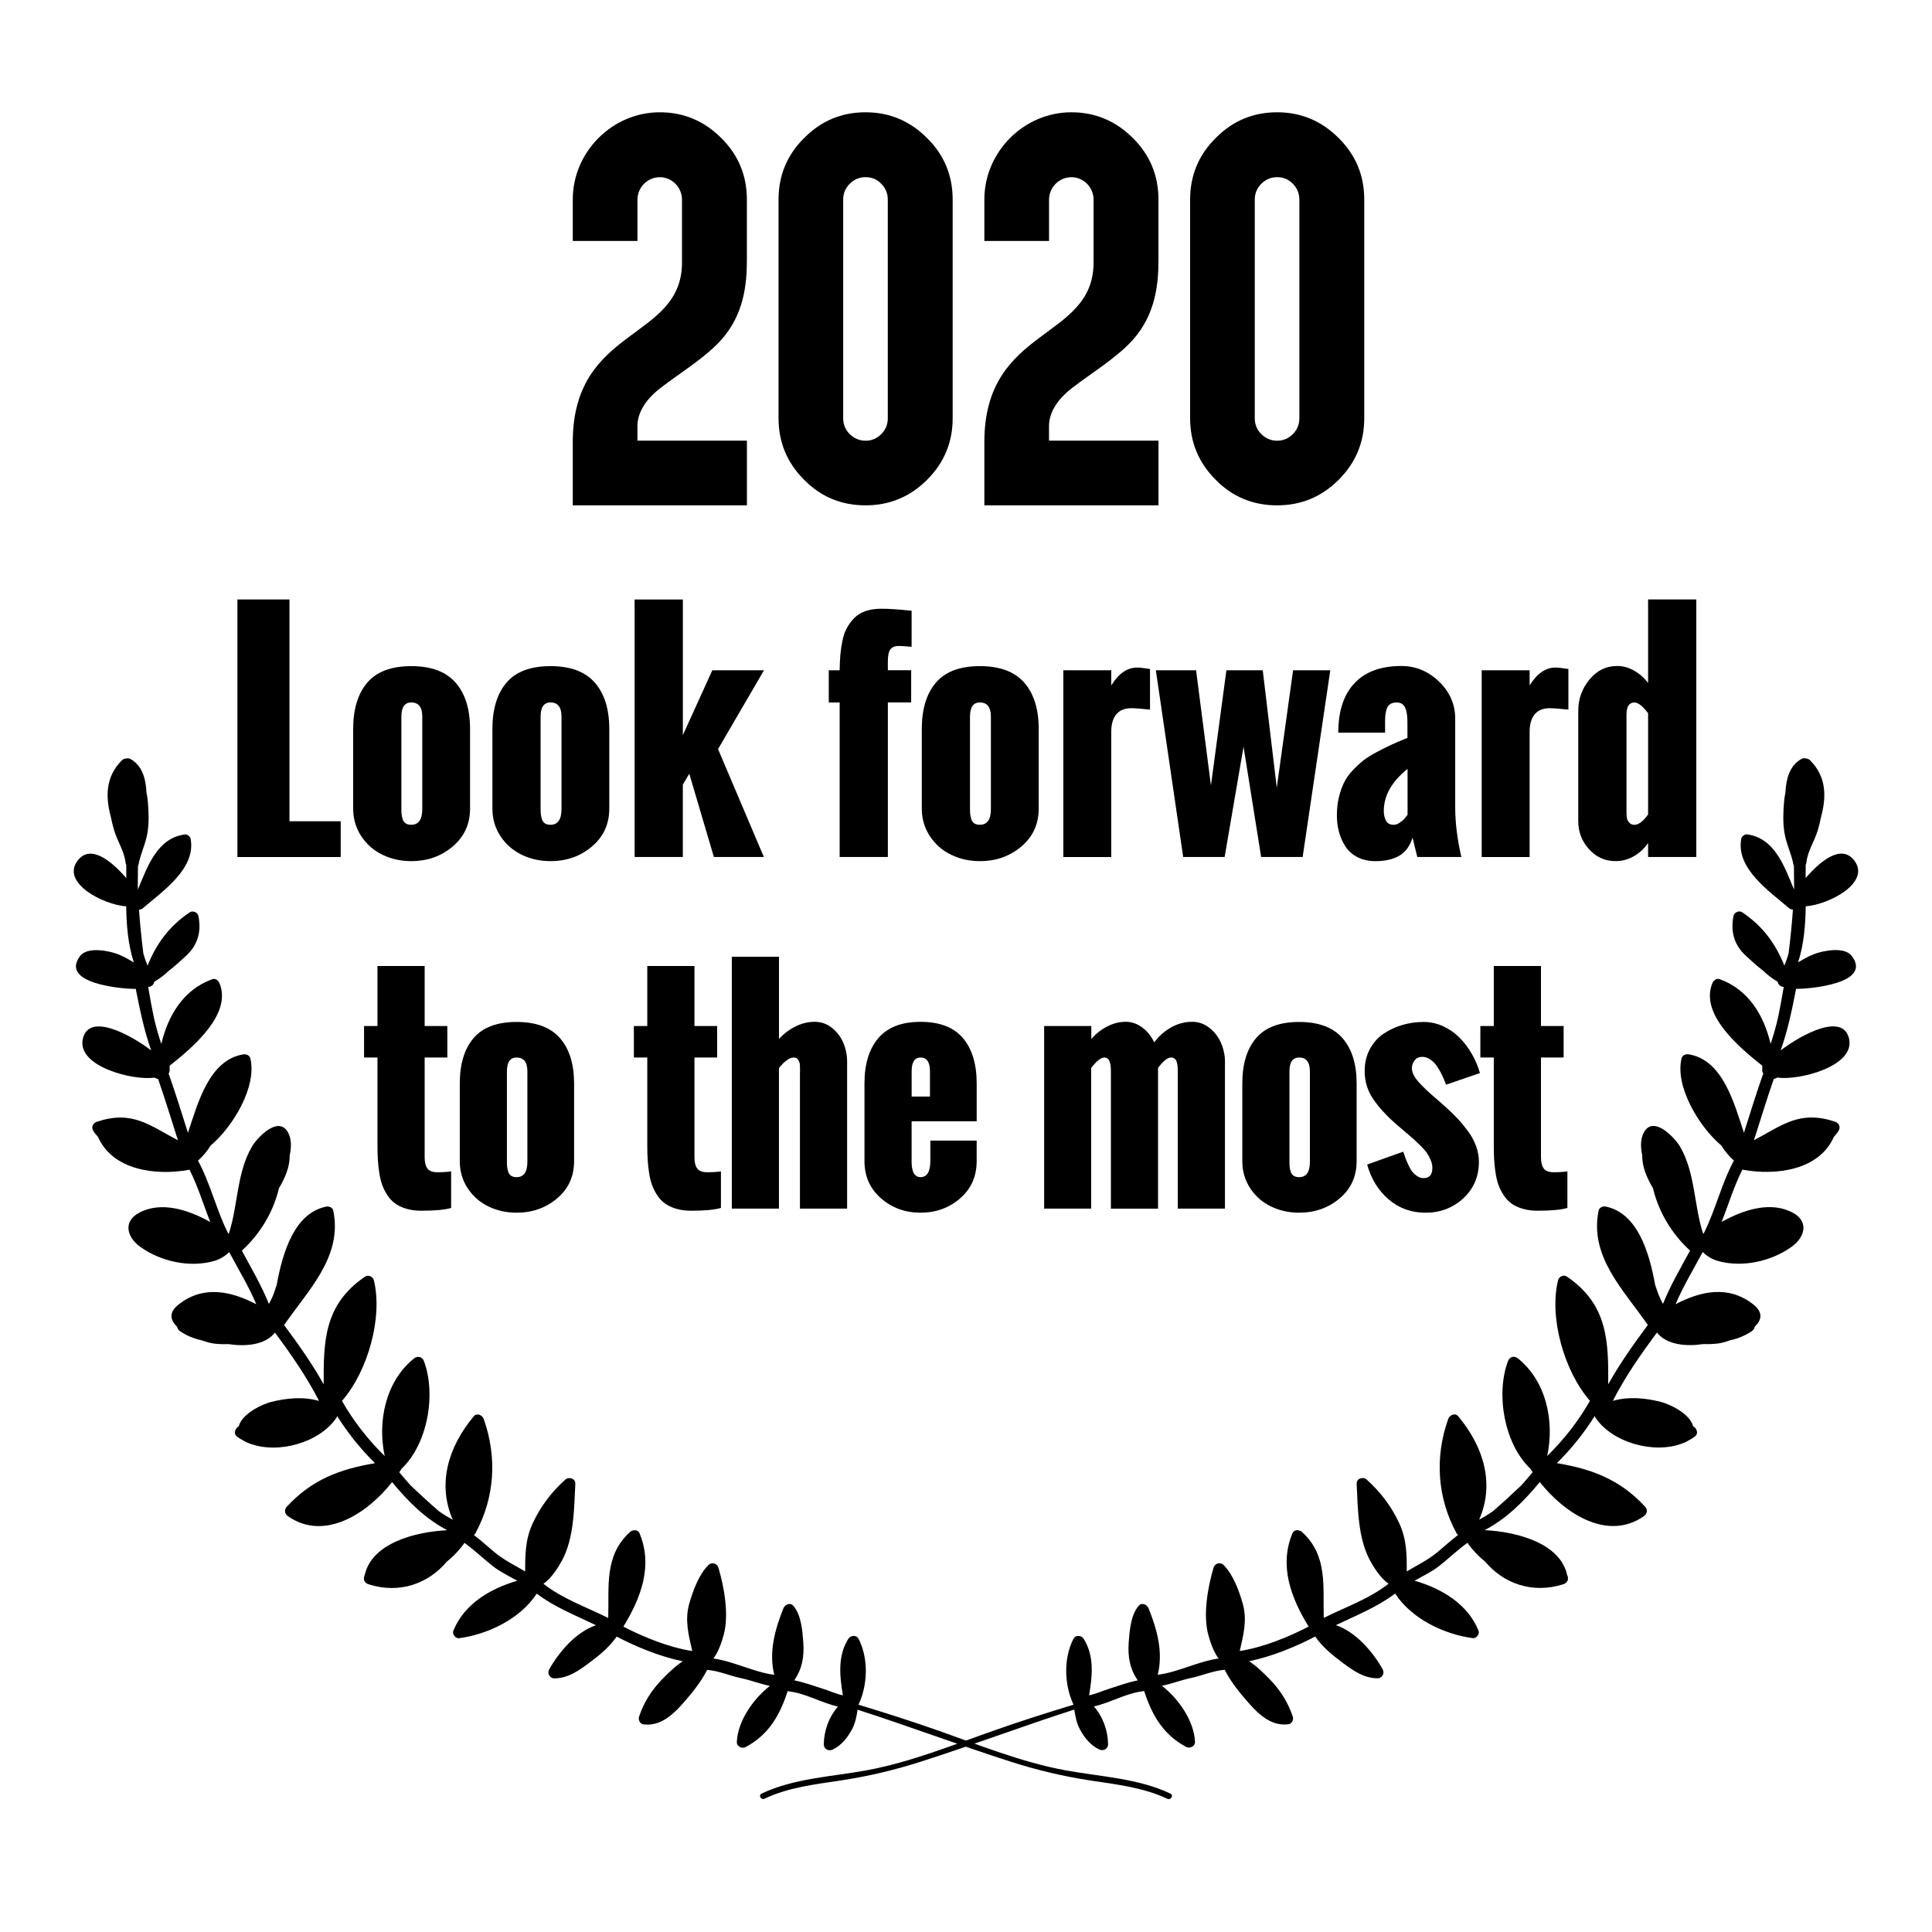 <?xml version="1.0" encoding="utf-8"?>
<!-- Generator: Adobe Illustrator 24.0.1, SVG Export Plug-In . SVG Version: 6.00 Build 0)  -->
<svg version="1.0" id="图层_1" xmlns="http://www.w3.org/2000/svg" xmlns:xlink="http://www.w3.org/1999/xlink" x="0px" y="0px"
	 viewBox="0 0 600 600" style="enable-background:new 0 0 600 600;" xml:space="preserve">
<g id="wreaths72">
	<g>
		<path d="M363.49,557.02c-10.12-4.8-21.72-5.23-32.59-7.23c-13.66-2.5-26.95-7.92-40.01-12.51c-8.04-2.83-16.14-5.4-24.27-7.87
			c0.01-0.01,0.01-0.02,0.01-0.04c2.86-6.11,3.16-14.28,0-20.42c-0.65-1.28-2.48-1.12-3.18,0c-3.37,5.38-2.67,11.62-1.68,17.55
			c-2.16-0.45-4.24-1.43-6.33-2.08c-2.92-0.91-5.77-1.99-8.77-2.57c2.45-3.62,3.13-7.3,2.79-11.91c-0.27-3.6-0.64-8.44-3.09-11.25
			c-1.01-1.15-2.63-0.36-3.09,0.81c-2.64,6.68-4.57,13.58-2.83,20.62c-6.39-0.81-12.53-4.18-18.9-5.05c1.6-2.12,2.58-5.13,3.16-7.2
			c1.76-6.29,0.21-14.91-1.6-21.03c-0.4-1.33-2.09-1.81-3.09-0.82c-3.05,3.05-4.82,8-5.98,12.07c-1.45,5.11-0.14,9.82,0.94,14.65
			c-7.17-1.09-15.1-4.32-21.39-7.58c5.39-8.76,9.3-18.87,5-29.04c-0.49-1.16-2.11-1.09-2.9-0.38c-8.16,7.38-6.48,17.06-6.8,26.74
			c-6.8-3.42-14.06-5.87-20.12-10.62c2.47-1.72,4.52-4.97,5.68-7.08c3.85-7.01,3.83-16.19,4.22-23.95c0.09-1.7-2.03-2.32-3.15-1.29
			c-4.3,3.89-7.68,8.32-10.11,13.6c-2.3,4.99-2.32,9.77-2.31,14.89c-3.25-1.94-6.64-3.55-9.59-6.03c-2.13-1.78-4.16-3.63-6.34-5.29
			c0.19-0.14,0.35-0.29,0.46-0.51c6.05-11.09,6.81-23.68,2.58-35.54c-0.42-1.19-2.12-1.97-3.08-0.81
			c-8.02,9.59-11.34,21.09-6.52,32.11c-1.53-0.82-2.99-1.7-4.36-2.69c-2.96-2.57-5.86-5.23-8.7-7.93c-1.2-1.33-2.38-2.7-3.54-4.12
			c0.23-0.35,0.47-0.71,0.68-1.07c8.17-7.74,10.81-23.22,6.96-33.45c-0.52-1.38-1.96-1.72-3.09-0.81
			c-8.81,7.09-11.4,19.54-9.08,30.31c-5.2-5.1-9.67-10.81-13.28-17.15c8.16-9.31,12.73-26.2,9.89-37.49
			c-0.28-1.1-1.73-1.77-2.71-1.1c-12.83,8.71-12.92,20.29-12.85,33.47c-3.6-6.45-7.9-12.5-12.3-18.43
			c7.52-10.9,18.16-21.15,15.29-35.48c-0.2-1.03-1.34-1.48-2.27-1.29c-9.7,2.02-13.44,13.89-15.32,24.33
			c-0.24,0.75-0.49,1.49-0.75,2.23c-0.47,1.35-1.05,2.54-1.66,3.67c-2.31-5.76-5.47-11.1-8.41-16.56
			c5.64-5.14,9.77-11.97,11.51-19.36c1.95-3.3,3.39-6.69,3.35-10.24c0.57-2.63,0.59-5.19-0.58-7.22c-3.02-5.26-9.61,1.86-11.17,4.54
			c-4.74,8.14-4.27,18.19-7.15,26.98c-0.01,0.02-0.02,0.04-0.03,0.07c-0.06-0.04-0.12-0.09-0.19-0.14
			c-3.67-7.3-5.47-15.41-9.36-22.59c1.58-1.39,2.86-2.98,3.94-4.7c6.81-5.72,14.4-18.15,12.34-27c-0.24-1.05-1.3-1.44-2.27-1.29
			c-10.55,1.77-14.03,15.03-17.13,24.35c-1.96-6.17-3.86-12.34-6.01-18.44c0.23-0.28,0.37-0.65,0.33-1.13
			c-0.03-0.38-0.02-0.77-0.01-1.16c0-0.01,0.01-0.02,0.01-0.04c0-0.02,0.01-0.04,0.01-0.07c7.28-5.77,19.38-16,15.49-25.56
			c-0.35-0.88-1.24-1.67-2.27-1.3c-8.97,3.23-13.75,11.3-15.82,20.1c-0.92-2.7-1.67-5.44-2.32-8.21c-0.64-3.16-1.24-6.31-1.76-9.49
			c0.78-0.01,1.57-0.48,1.82-1.33c0.03-0.1,0.07-0.19,0.1-0.3c1.6-0.91,3.12-2.08,4.52-3.42c2.07-1.56,3.96-3.39,5.27-4.57
			c3.74-3.37,4.87-7.67,3.88-12.44c-0.23-1.13-1.76-1.75-2.71-1.1c-6.42,4.33-10.36,9.79-13.08,16.56c-0.5-1.25-0.94-2.51-1.3-3.8
			c-0.56-4.52-1.03-9.06-1.35-13.6c0.42-0.01,0.84-0.14,1.2-0.45c6.06-5.24,16.54-12.25,14.84-21.55c-0.13-0.72-1.03-1.45-1.78-1.36
			c-8.63,1.12-11.62,9.96-14.61,17.12c-0.01-0.35-0.02-0.7-0.03-1.05c0.03-2.09,0.05-4.16,0.06-6.24c0.05-0.12,0.12-0.23,0.15-0.38
			c0.62-3.47,2.26-6.53,2.82-10.06c0.48-3.03,0.37-6.12,0.13-9.16c-0.08-1.1-0.23-2.2-0.46-3.28c-0.21-4.04-1.17-8.21-4.91-10.35
			c-0.53-0.3-1.05-0.31-1.48-0.15c-0.42-0.01-0.86,0.15-1.25,0.54c-5.14,5.11-5.1,11.4-3.41,17.63c0.28,1.4,0.62,2.79,1.03,4.17
			c1.01,3.37,3.14,6.42,3.52,9.97c0.03,0.27,0.11,0.49,0.22,0.69c0.01,1.37,0.03,2.73,0.01,4.11c-4.63-5.35-11.1-10.65-15.09-5.46
			c-5.3,6.88,7.84,13.71,15.06,14.24c0.09,5.95,0.58,11.83,2.37,17.41c-1.6-0.94-3.19-1.9-4.98-2.57c-2.87-1.09-9.47-2.41-11.72,0.6
			c-6.44,8.62,13.32,10.19,17.02,10.2c0.1,0,0.18-0.04,0.27-0.06c1.29,6.53,2.6,12.93,4.8,19.14c-6.93-5.21-19.34-11.7-21.22-3.62
			c-2.01,8.67,15.78,13.09,22.23,12.07c0.25,0.12,0.51,0.22,0.77,0.35c0.12,0.06,0.24,0.06,0.37,0.09
			c2.19,6.31,4.13,12.68,6.17,19.04c-8.93-4.73-14.24-9.43-25.25-5.74c-1.13,0.39-1.71,1.63-1.1,2.71c0.38,0.68,0.93,1.34,1.53,1.99
			c4.56,10.38,17.98,12.05,28.09,10.23c0.12-0.02,0.18-0.08,0.28-0.11c2.66,5.2,4.33,10.85,6.48,16.29
			c-6.85-3.82-15.33-6.58-22.2-2.81c-4.93,2.7-3.7,7.54,0.45,10.52c6.33,4.55,15.31,6.55,22.89,4.41c1.89-0.54,3.43-1.52,4.74-2.77
			c2.86,5.37,6.05,10.6,8.42,16.2c-7.8-4.07-16.44-6.03-24.17,0.1c-3.15,2.5-2.51,4.91-0.4,6.91c0.07,0.52,0.37,1.01,0.88,1.35
			c2.09,1.41,4.36,2.33,6.7,2.83c1.57,0.56,2.97,0.91,3.81,1.01c1.63,0.2,3.09,0.22,4.47,0.17c5.35,0.8,11.39,0.34,14.5-3.57
			c5.01,6.77,9.86,13.71,13.69,21.22c-4.78-1.41-10.21-0.89-14.91,0.32c-2.73,0.7-7.96,3.21-9.63,6.53
			c-0.12,0.19-0.19,0.38-0.24,0.57c-0.06,0.15-0.1,0.3-0.14,0.46c-0.1,0.07-0.2,0.12-0.29,0.19c-0.88,0.61-1.37,2.1-0.38,2.9
			c0.74,0.59,1.57,1.08,2.42,1.52c0.27,0.17,0.58,0.31,0.89,0.44c0.12,0.06,0.23,0.11,0.35,0.15c0.07,0.02,0.14,0.05,0.21,0.08
			c8.98,3.53,22.04-0.28,27.14-7.97c0.11-0.15,0.15-0.35,0.19-0.52c3.34,5.33,7.3,10.23,11.76,14.67
			c-10.69,1.8-19.49,4.95-27.42,13.55c-0.85,0.93-0.62,2.2,0.38,2.9c11.32,7.92,24.67-0.82,32.36-10.58
			c4.92,5.96,10.21,11.29,17.12,14.94c-10.05,0.49-23.54,4.05-25.64,14.03c-0.18,0.29-0.25,0.61-0.21,0.94
			c-0.01,0.01-0.01,0.01-0.01,0.02c-0.1,0.82,0.64,1.54,1.36,1.78c9.56,3.09,18.6-0.11,24.39-7.03c1.45-1.15,2.78-2.45,3.97-3.87
			c0.14-0.17,0.28-0.35,0.42-0.51c0.19-0.24,0.39-0.46,0.57-0.71c0.17-0.23,0.33-0.48,0.5-0.72c3.08,2.21,5.81,4.86,8.79,7.21
			c2.33,1.83,5.03,3.1,7.62,4.55c-8.4,2.46-16.42,7.14-19.86,15.51c-0.43,1.04,0.66,2.49,1.78,2.34
			c8.88-1.18,19.02-5.98,24.12-13.86c5.64,4.29,12.1,6.78,18.39,9.82c-6.31,2.18-11.52,8.37-14.53,13.73
			c-0.68,1.22,0.17,2.78,1.59,2.78c4.24-0.01,7.55-2.37,10.82-4.8c3.24-2.41,6.29-4.91,8.55-8.17c6.14,3.2,13.46,6.22,20.53,7.67
			c-2.34,1.5-4.41,3.56-6.31,5.49c-3.29,3.34-5.86,7.34-7.29,11.8c-0.28,0.87,0.32,2.14,1.29,2.28c5.04,0.7,8.9-2.64,12.08-6.19
			c2.8-3.15,5.81-6.77,7.8-10.71c3.44,0.23,7.14,1.86,10.48,2.56c3.11,0.65,5.98,1.8,9.02,2.41c-5.31,4.12-9.98,10.99-10.28,17.37
			c-0.07,1.46,1.6,2.23,2.78,1.6c7.3-3.92,10.63-10.08,13.04-17.4c0.15,0.06,0.29,0.13,0.47,0.15c5.19,0.62,10.02,3.57,15.12,4.7
			c-2.81,3.2-4.36,7.49-4.4,11.75c-0.02,1.49,1.55,2.2,2.77,1.6c2.64-1.29,4.43-3.49,5.85-6.02c1.16-2.07,1.54-4.2,1.87-6.36
			c15.89,5.1,31.51,11,47.41,16.1c8.29,2.66,16.51,4.62,25.12,5.92c7.98,1.2,16.28,2.15,23.66,5.65
			C363.64,559.13,364.57,557.54,363.49,557.02z"/>
		<path d="M236.51,557.02c10.12-4.8,21.72-5.23,32.6-7.23c13.66-2.51,26.95-7.92,40.01-12.51c8.04-2.83,16.14-5.4,24.27-7.87
			c-0.01-0.01-0.01-0.02-0.01-0.04c-2.86-6.11-3.16-14.28-0.01-20.42c0.66-1.28,2.49-1.12,3.18,0c3.38,5.38,2.67,11.62,1.68,17.55
			c2.16-0.44,4.24-1.43,6.32-2.07c2.93-0.91,5.77-1.99,8.78-2.57c-2.45-3.62-3.13-7.3-2.79-11.92c0.27-3.6,0.65-8.43,3.09-11.25
			c1.01-1.15,2.62-0.36,3.09,0.81c2.65,6.68,4.57,13.58,2.82,20.62c6.39-0.81,12.54-4.18,18.91-5.05c-1.61-2.12-2.58-5.13-3.16-7.21
			c-1.76-6.29-0.21-14.9,1.6-21.03c0.4-1.33,2.09-1.81,3.09-0.82c3.04,3.05,4.82,8,5.98,12.07c1.45,5.11,0.14,9.82-0.94,14.65
			c7.18-1.09,15.1-4.32,21.39-7.58c-5.39-8.76-9.3-18.87-5-29.04c0.49-1.16,2.11-1.09,2.9-0.38c8.16,7.38,6.48,17.06,6.8,26.73
			c6.8-3.42,14.06-5.86,20.12-10.62c-2.47-1.72-4.52-4.97-5.68-7.08c-3.85-7.01-3.83-16.19-4.23-23.95
			c-0.08-1.7,2.03-2.32,3.15-1.29c4.3,3.89,7.68,8.32,10.11,13.6c2.3,4.99,2.32,9.77,2.3,14.89c3.26-1.94,6.65-3.55,9.6-6.03
			c2.13-1.78,4.15-3.63,6.34-5.29c-0.18-0.14-0.35-0.29-0.46-0.51c-6.05-11.09-6.81-23.68-2.59-35.54c0.43-1.19,2.13-1.97,3.09-0.81
			c8.02,9.59,11.34,21.09,6.51,32.11c1.53-0.82,2.99-1.7,4.37-2.69c2.96-2.57,5.85-5.23,8.69-7.93c1.21-1.33,2.39-2.7,3.54-4.12
			c-0.23-0.35-0.47-0.71-0.68-1.07c-8.17-7.74-10.81-23.22-6.96-33.45c0.52-1.38,1.96-1.72,3.09-0.81
			c8.81,7.09,11.4,19.54,9.08,30.31c5.19-5.1,9.67-10.81,13.28-17.15c-8.16-9.31-12.74-26.2-9.89-37.49c0.28-1.1,1.73-1.77,2.71-1.1
			c12.83,8.71,12.92,20.29,12.85,33.47c3.6-6.45,7.9-12.5,12.3-18.43c-7.52-10.9-18.16-21.15-15.3-35.48
			c0.21-1.03,1.35-1.48,2.27-1.29c9.7,2.02,13.43,13.89,15.31,24.33c0.25,0.75,0.5,1.49,0.76,2.23c0.48,1.35,1.05,2.54,1.66,3.67
			c2.31-5.76,5.46-11.1,8.41-16.56c-5.63-5.14-9.76-11.97-11.5-19.36c-1.95-3.3-3.4-6.69-3.35-10.24c-0.56-2.63-0.59-5.19,0.58-7.22
			c3.02-5.26,9.61,1.86,11.17,4.54c4.75,8.14,4.28,18.19,7.15,26.98c0.01,0.02,0.02,0.04,0.03,0.07c0.06-0.04,0.12-0.09,0.19-0.14
			c3.67-7.3,5.47-15.41,9.36-22.59c-1.59-1.39-2.87-2.98-3.94-4.7c-6.8-5.72-14.4-18.15-12.34-27c0.24-1.05,1.31-1.44,2.27-1.29
			c10.55,1.77,14.02,15.03,17.12,24.35c1.96-6.17,3.86-12.34,6.01-18.44c-0.23-0.28-0.38-0.65-0.33-1.13
			c0.03-0.38,0.02-0.77,0.01-1.16c0-0.01-0.01-0.02-0.01-0.04c-0.01-0.02-0.01-0.04-0.01-0.07c-7.28-5.77-19.39-16-15.49-25.56
			c0.36-0.88,1.24-1.67,2.28-1.3c8.97,3.23,13.76,11.3,15.82,20.1c0.92-2.7,1.67-5.44,2.32-8.21c0.64-3.16,1.24-6.31,1.76-9.49
			c-0.78-0.01-1.57-0.48-1.83-1.33c-0.03-0.1-0.07-0.19-0.1-0.3c-1.6-0.91-3.12-2.08-4.51-3.42c-2.07-1.56-3.96-3.39-5.27-4.57
			c-3.74-3.37-4.87-7.67-3.88-12.44c0.23-1.13,1.76-1.75,2.71-1.1c6.42,4.33,10.36,9.79,13.08,16.56c0.5-1.25,0.95-2.51,1.3-3.8
			c0.56-4.52,1.04-9.06,1.35-13.6c-0.42-0.01-0.85-0.14-1.21-0.45c-6.06-5.24-16.54-12.25-14.84-21.55
			c0.14-0.72,1.04-1.45,1.78-1.36c8.63,1.12,11.62,9.96,14.61,17.12c0.01-0.35,0.02-0.7,0.03-1.05c-0.03-2.09-0.04-4.16-0.06-6.24
			c-0.06-0.12-0.12-0.23-0.15-0.38c-0.61-3.47-2.26-6.53-2.81-10.06c-0.48-3.03-0.37-6.12-0.13-9.16c0.08-1.1,0.23-2.2,0.46-3.28
			c0.21-4.04,1.17-8.21,4.91-10.35c0.53-0.3,1.04-0.31,1.48-0.15c0.42-0.01,0.85,0.15,1.25,0.54c5.14,5.11,5.1,11.4,3.41,17.63
			c-0.28,1.4-0.62,2.79-1.03,4.17c-1.01,3.37-3.15,6.42-3.52,9.97c-0.02,0.27-0.11,0.49-0.21,0.69c-0.01,1.37-0.03,2.73-0.02,4.11
			c4.63-5.35,11.11-10.65,15.09-5.46c5.29,6.88-7.83,13.71-15.06,14.24c-0.09,5.95-0.58,11.83-2.37,17.41
			c1.6-0.94,3.19-1.9,4.97-2.57c2.87-1.09,9.46-2.41,11.72,0.6c6.45,8.62-13.32,10.19-17.02,10.2c-0.1,0-0.18-0.04-0.28-0.06
			c-1.28,6.53-2.59,12.93-4.79,19.14c6.94-5.21,19.33-11.7,21.22-3.62c2.02,8.67-15.78,13.09-22.24,12.07
			c-0.25,0.12-0.51,0.22-0.77,0.35c-0.11,0.06-0.24,0.06-0.36,0.09c-2.19,6.31-4.13,12.68-6.16,19.04
			c8.92-4.73,14.24-9.43,25.24-5.74c1.14,0.39,1.71,1.63,1.1,2.71c-0.39,0.68-0.93,1.34-1.53,1.99
			c-4.56,10.38-17.99,12.05-28.09,10.23c-0.12-0.02-0.19-0.08-0.28-0.11c-2.66,5.2-4.33,10.85-6.48,16.29
			c6.85-3.82,15.33-6.58,22.2-2.81c4.93,2.7,3.7,7.54-0.45,10.52c-6.33,4.55-15.32,6.55-22.89,4.41c-1.89-0.54-3.43-1.52-4.74-2.77
			c-2.86,5.37-6.05,10.6-8.42,16.2c7.79-4.07,16.44-6.03,24.17,0.1c3.15,2.5,2.51,4.91,0.4,6.91c-0.07,0.52-0.37,1.01-0.88,1.35
			c-2.09,1.41-4.36,2.33-6.7,2.83c-1.57,0.56-2.96,0.91-3.81,1.01c-1.63,0.2-3.1,0.22-4.47,0.17c-5.36,0.8-11.39,0.34-14.5-3.57
			c-5.01,6.77-9.87,13.71-13.69,21.22c4.78-1.41,10.21-0.89,14.91,0.32c2.74,0.7,7.96,3.21,9.62,6.53c0.12,0.19,0.2,0.38,0.25,0.57
			c0.06,0.15,0.1,0.3,0.14,0.46c0.1,0.07,0.2,0.12,0.29,0.19c0.89,0.61,1.37,2.1,0.38,2.9c-0.75,0.59-1.57,1.08-2.42,1.52
			c-0.27,0.17-0.58,0.31-0.89,0.44c-0.12,0.06-0.24,0.11-0.35,0.15c-0.07,0.02-0.14,0.05-0.21,0.08
			c-8.98,3.53-22.04-0.28-27.14-7.97c-0.11-0.15-0.16-0.35-0.19-0.52c-3.34,5.33-7.29,10.23-11.77,14.67
			c10.69,1.8,19.49,4.95,27.42,13.55c0.85,0.93,0.62,2.2-0.37,2.9c-11.31,7.92-24.67-0.82-32.36-10.58
			c-4.92,5.96-10.21,11.29-17.12,14.94c10.05,0.49,23.54,4.05,25.64,14.03c0.18,0.29,0.25,0.61,0.21,0.94
			c0,0.01,0.01,0.01,0.01,0.02c0.1,0.82-0.64,1.54-1.35,1.78c-9.56,3.09-18.6-0.11-24.39-7.03c-1.46-1.15-2.78-2.45-3.97-3.87
			c-0.14-0.17-0.28-0.35-0.42-0.51c-0.19-0.24-0.39-0.46-0.57-0.71c-0.18-0.23-0.33-0.48-0.5-0.72c-3.08,2.21-5.81,4.86-8.8,7.21
			c-2.33,1.83-5.03,3.1-7.62,4.55c8.39,2.46,16.42,7.14,19.86,15.51c0.42,1.04-0.67,2.49-1.78,2.34
			c-8.88-1.18-19.01-5.98-24.12-13.86c-5.65,4.29-12.1,6.78-18.39,9.82c6.31,2.18,11.52,8.37,14.53,13.73
			c0.68,1.22-0.17,2.78-1.6,2.78c-4.23-0.01-7.54-2.38-10.82-4.8c-3.23-2.41-6.28-4.91-8.55-8.17c-6.14,3.2-13.46,6.22-20.54,7.67
			c2.34,1.5,4.41,3.56,6.31,5.48c3.29,3.35,5.86,7.35,7.29,11.8c0.28,0.88-0.32,2.14-1.29,2.28c-5.05,0.7-8.9-2.64-12.08-6.2
			c-2.81-3.14-5.81-6.76-7.79-10.7c-3.45,0.23-7.14,1.86-10.49,2.55c-3.11,0.66-5.99,1.8-9.02,2.41
			c5.31,4.12,9.98,10.99,10.28,17.37c0.07,1.46-1.6,2.23-2.78,1.6c-7.3-3.92-10.64-10.08-13.04-17.4c-0.15,0.06-0.29,0.13-0.47,0.15
			c-5.19,0.62-10.01,3.57-15.11,4.69c2.81,3.2,4.36,7.5,4.4,11.76c0.02,1.49-1.56,2.2-2.77,1.6c-2.65-1.29-4.44-3.49-5.85-6.02
			c-1.16-2.07-1.53-4.2-1.87-6.36c-15.89,5.1-31.51,11-47.41,16.1c-8.29,2.66-16.52,4.62-25.13,5.92
			c-7.98,1.2-16.28,2.15-23.65,5.65C236.37,559.13,235.44,557.54,236.51,557.02z"/>
	</g>
</g>
<g id="Layer_1">
</g>
<g>
	<path d="M204.91,34.87c7.4,0,13.77,2.67,19.1,8.01c5.29,5.24,7.94,11.61,7.94,19.1v18.82c0,7.54-0.93,16.86-7.94,24.72
		c-4.98,5.59-13.09,10.46-18.96,15.03c-5.06,3.93-7.09,8.06-7.09,11.8v4.5h13.84h20.16v20.09h-54.08v-19.67
		c0-36.1,33.92-31.38,33.92-55.77V61.98c0-3.77-3.08-6.95-6.88-6.95c-3.81,0-6.95,3.15-6.95,6.95v12.85h-20.09V61.98
		C177.87,47.18,190.13,34.87,204.91,34.87z"/>
	<path d="M287.92,42.88c5.29,5.24,7.94,11.61,7.94,19.1v67.92c0,7.45-2.65,13.81-7.94,19.1c-5.29,5.29-11.66,7.94-19.1,7.94
		c-7.54,0-13.91-2.65-19.1-7.94c-5.29-5.29-7.94-11.66-7.94-19.1V61.98c0-7.49,2.65-13.86,7.94-19.1c5.24-5.34,11.61-8.01,19.1-8.01
		C276.22,34.87,282.59,37.54,287.92,42.88z M263.9,57.07c-1.36,1.36-2.04,3-2.04,4.92v67.92c0,1.92,0.68,3.56,2.04,4.92
		c1.4,1.36,3.04,2.04,4.92,2.04s3.49-0.68,4.85-2.04s2.04-3,2.04-4.92V61.98c0-1.92-0.68-3.56-2.04-4.92
		c-1.31-1.36-2.93-2.04-4.85-2.04S265.26,55.71,263.9,57.07z"/>
	<path d="M332.73,34.87c7.4,0,13.77,2.67,19.1,8.01c5.29,5.24,7.94,11.61,7.94,19.1v18.82c0,7.54-0.93,16.86-7.94,24.72
		c-4.98,5.59-13.09,10.46-18.96,15.03c-5.06,3.93-7.09,8.06-7.09,11.8v4.5h13.84h20.16v20.09h-54.08v-19.67
		c0-36.1,33.92-31.38,33.92-55.77V61.98c0-3.77-3.08-6.95-6.88-6.95c-3.81,0-6.95,3.15-6.95,6.95v12.85h-20.09V61.98
		C305.69,47.18,317.95,34.87,332.73,34.87z"/>
	<path d="M415.74,42.88c5.29,5.24,7.94,11.61,7.94,19.1v67.92c0,7.45-2.65,13.81-7.94,19.1s-11.66,7.94-19.1,7.94
		c-7.54,0-13.91-2.65-19.1-7.94c-5.29-5.29-7.94-11.66-7.94-19.1V61.98c0-7.49,2.65-13.86,7.94-19.1c5.24-5.34,11.61-8.01,19.1-8.01
		C404.04,34.87,410.41,37.54,415.74,42.88z M391.72,57.07c-1.36,1.36-2.04,3-2.04,4.92v67.92c0,1.92,0.68,3.56,2.04,4.92
		c1.4,1.36,3.04,2.04,4.92,2.04c1.87,0,3.49-0.68,4.85-2.04c1.36-1.36,2.04-3,2.04-4.92V61.98c0-1.92-0.68-3.56-2.04-4.92
		c-1.31-1.36-2.93-2.04-4.85-2.04C394.72,55.03,393.08,55.71,391.72,57.07z"/>
	<path d="M73.73,266.15v-79.98h16.17v68.88h15.91v11.11H73.73z"/>
	<path d="M109.68,251.08v-24.66c0-6.19,1.46-11,4.38-14.42c2.92-3.42,7.47-5.13,13.66-5.13c6.19,0,10.78,1.71,13.77,5.13
		c2.99,3.42,4.49,8.23,4.49,14.42v24.66c0,4.83-1.79,8.76-5.38,11.8c-3.58,3.04-7.88,4.55-12.89,4.55c-3.23,0-6.21-0.66-8.93-1.98
		c-2.73-1.32-4.93-3.24-6.6-5.78C110.52,257.15,109.68,254.28,109.68,251.08z M131.14,251.26v-28.71c0-2.93-1.14-4.4-3.42-4.4
		c-2.04,0-3.07,1.47-3.07,4.4v28.71c0,0.65,0.02,1.19,0.07,1.62c0.04,0.43,0.16,0.93,0.33,1.51s0.49,1.02,0.93,1.31
		c0.44,0.3,1.02,0.44,1.73,0.44C130,256.15,131.14,254.52,131.14,251.26z"/>
	<path d="M152.92,251.08v-24.66c0-6.19,1.46-11,4.38-14.42c2.92-3.42,7.47-5.13,13.66-5.13c6.19,0,10.78,1.71,13.77,5.13
		c2.99,3.42,4.49,8.23,4.49,14.42v24.66c0,4.83-1.79,8.76-5.38,11.8c-3.58,3.04-7.88,4.55-12.89,4.55c-3.23,0-6.21-0.66-8.93-1.98
		c-2.73-1.32-4.93-3.24-6.6-5.78C153.75,257.15,152.92,254.28,152.92,251.08z M174.38,251.26v-28.71c0-2.93-1.14-4.4-3.42-4.4
		c-2.04,0-3.07,1.47-3.07,4.4v28.71c0,0.65,0.02,1.19,0.07,1.62c0.04,0.43,0.16,0.93,0.33,1.51s0.49,1.02,0.93,1.31
		c0.44,0.3,1.02,0.44,1.73,0.44C173.24,256.15,174.38,254.52,174.38,251.26z"/>
	<path d="M197.09,266.15v-79.98h14.98v42.12l9.15-20.13h16.04l-14.26,24.48l14.22,33.5H221.7l-7.64-25.86l-2,3.38v22.48H197.09z"/>
	<path d="M260.76,266.15v-47.99h-3.38v-10h3.38v-0.09c0.03-1.78,0.1-3.35,0.22-4.71c0.12-1.36,0.33-2.81,0.64-4.35
		c0.31-1.54,0.77-2.87,1.38-3.98c0.61-1.11,1.37-2.14,2.29-3.09c0.92-0.95,2.09-1.67,3.51-2.16c1.42-0.49,3.05-0.73,4.89-0.73
		c1.24,0,2.65,0.05,4.22,0.16c1.57,0.1,2.83,0.22,3.78,0.33l1.42,0.13v11.2c-2.04-0.18-3.35-0.27-3.91-0.27
		c-1.24,0-2.13,0.35-2.67,1.04c-0.53,0.7-0.8,1.96-0.8,3.8v2.71h7.24v10h-7.24v47.99H260.76z"/>
	<path d="M286.27,251.08v-24.66c0-6.19,1.46-11,4.38-14.42c2.92-3.42,7.47-5.13,13.66-5.13c6.19,0,10.78,1.71,13.78,5.13
		c2.99,3.42,4.49,8.23,4.49,14.42v24.66c0,4.83-1.79,8.76-5.38,11.8c-3.58,3.04-7.88,4.55-12.89,4.55c-3.23,0-6.21-0.66-8.93-1.98
		c-2.73-1.32-4.93-3.24-6.6-5.78C287.11,257.15,286.27,254.28,286.27,251.08z M307.73,251.26v-28.71c0-2.93-1.14-4.4-3.42-4.4
		c-2.04,0-3.07,1.47-3.07,4.4v28.71c0,0.65,0.02,1.19,0.07,1.62c0.04,0.43,0.16,0.93,0.33,1.51s0.49,1.02,0.93,1.31
		c0.44,0.3,1.02,0.44,1.73,0.44C306.59,256.15,307.73,254.52,307.73,251.26z"/>
	<path d="M330.22,266.15v-57.99h14.89v4.71c2.28-3.7,4.95-5.55,8-5.55c0.86,0,2.21,0.15,4.04,0.44v12.62
		c-2.76-0.3-4.7-0.44-5.82-0.44c-2.04,0-3.59,0.63-4.64,1.89c-1.05,1.26-1.58,3.06-1.58,5.4v38.93H330.22z"/>
	<path d="M367.45,266.15l-8.49-57.99h12.49l4.62,35.77l4.8-35.77h11.29l4.35,36.48l5.07-36.48h11.55l-8.58,57.99h-12.89l-5.47-34.26
		l-5.87,34.26H367.45z"/>
	<path d="M440.15,266.15l-1.47-6c-0.86,2.7-2.27,4.58-4.22,5.67c-1.96,1.08-4.38,1.62-7.29,1.62c-2.13,0-4-0.42-5.6-1.24
		c-1.6-0.83-2.85-1.95-3.75-3.35c-0.9-1.41-1.57-2.92-2-4.53c-0.43-1.61-0.64-3.31-0.64-5.09c0-2.01,0.21-3.88,0.62-5.6
		c0.42-1.72,0.94-3.24,1.58-4.55c0.64-1.32,1.53-2.58,2.67-3.8c1.14-1.21,2.25-2.24,3.33-3.09s2.47-1.72,4.16-2.62
		c1.69-0.9,3.2-1.66,4.53-2.27c1.33-0.61,3.01-1.33,5.02-2.16v-4.89c0-2.04-0.25-3.57-0.76-4.58c-0.5-1.01-1.36-1.51-2.58-1.51
		c-0.83,0-1.5,0.17-2.02,0.51c-0.52,0.34-0.88,0.85-1.09,1.53c-0.21,0.68-0.34,1.3-0.4,1.84c-0.06,0.55-0.09,1.28-0.09,2.2v3.29
		h-14.53c0-6.67,1.67-11.78,5.02-15.35c3.35-3.57,8.21-5.35,14.58-5.35c4.44,0,8.34,1.62,11.69,4.84c3.35,3.23,5.02,7.06,5.02,11.51
		v27.55c0,4.77,0.64,9.91,1.91,15.42H440.15z M437.13,253.04v-14.26c-4.92,3.97-7.38,8.32-7.38,13.06c0,1.19,0.23,2.2,0.69,3.04
		c0.46,0.84,1.24,1.27,2.33,1.27c0.62,0,1.24-0.2,1.84-0.6c0.61-0.4,1.04-0.75,1.31-1.04C436.2,254.21,436.6,253.72,437.13,253.04z"
		/>
	<path d="M460.15,266.15v-57.99h14.89v4.71c2.28-3.7,4.95-5.55,8-5.55c0.86,0,2.21,0.15,4.04,0.44v12.62
		c-2.76-0.3-4.7-0.44-5.82-0.44c-2.04,0-3.59,0.63-4.64,1.89c-1.05,1.26-1.58,3.06-1.58,5.4v38.93H460.15z"/>
	<path d="M490.14,255.04v-34.26c0-3.67,1.16-6.92,3.47-9.73c2.31-2.81,5.17-4.22,8.58-4.22c1.87,0,3.64,0.48,5.31,1.44
		c1.67,0.96,3.12,2.23,4.33,3.8v-25.91h14.97v79.98h-14.97v-4.35c-1.19,1.75-2.67,3.13-4.44,4.13c-1.78,1.01-3.66,1.51-5.64,1.51
		c-3.29,0-6.04-1.24-8.27-3.71S490.14,258.36,490.14,255.04z M511.83,252.95v-31.46c-1.69-2.22-3.1-3.33-4.22-3.33
		c-1.66,0-2.49,1.27-2.49,3.82v29.99c0,0.8,0.04,1.46,0.11,1.98c0.07,0.52,0.31,1.02,0.71,1.49c0.4,0.47,0.96,0.71,1.67,0.71
		C508.88,256.15,510.28,255.08,511.83,252.95z"/>
	<path d="M117.23,355.88v-27.46h-4.17v-9.78h4.17V300h14.65v18.64h7.04v9.78h-7.04v30.98c0,1.56,0.29,2.73,0.87,3.5
		c0.58,0.77,1.61,1.15,3.09,1.15c1.68,0,3.1-0.09,4.26-0.26v11.34c-1.91,0.58-5,0.87-9.26,0.87c-1.71,0-3.25-0.2-4.63-0.61
		c-1.38-0.41-2.54-0.95-3.48-1.63c-0.94-0.68-1.75-1.54-2.43-2.59c-0.68-1.04-1.22-2.11-1.61-3.19c-0.39-1.09-0.7-2.35-0.91-3.8
		c-0.22-1.45-0.36-2.8-0.43-4.04C117.27,358.9,117.23,357.48,117.23,355.88z"/>
	<path d="M142.79,360.62V336.5c0-6.05,1.43-10.76,4.28-14.1c2.85-3.35,7.31-5.02,13.36-5.02c6.05,0,10.54,1.67,13.47,5.02
		c2.93,3.35,4.39,8.05,4.39,14.1v24.12c0,4.72-1.75,8.57-5.26,11.54c-3.51,2.97-7.71,4.45-12.6,4.45c-3.16,0-6.07-0.64-8.73-1.93
		c-2.67-1.29-4.82-3.17-6.45-5.65C143.61,366.55,142.79,363.75,142.79,360.62z M163.78,360.79v-28.07c0-2.87-1.12-4.3-3.35-4.3
		c-2,0-3,1.43-3,4.3v28.07c0,0.64,0.02,1.17,0.06,1.59c0.04,0.42,0.15,0.91,0.33,1.48c0.17,0.56,0.48,0.99,0.91,1.28
		c0.43,0.29,1,0.44,1.69,0.44C162.66,365.58,163.78,363.98,163.78,360.79z"/>
	<path d="M201.02,355.88v-27.46h-4.17v-9.78h4.17V300h14.65v18.64h7.04v9.78h-7.04v30.98c0,1.56,0.29,2.73,0.87,3.5
		c0.58,0.77,1.61,1.15,3.09,1.15c1.68,0,3.1-0.09,4.26-0.26v11.34c-1.91,0.58-5,0.87-9.26,0.87c-1.71,0-3.25-0.2-4.63-0.61
		c-1.38-0.41-2.54-0.95-3.48-1.63c-0.94-0.68-1.75-1.54-2.43-2.59c-0.68-1.04-1.22-2.11-1.61-3.19c-0.39-1.09-0.7-2.35-0.91-3.8
		c-0.22-1.45-0.36-2.8-0.43-4.04C201.06,358.9,201.02,357.48,201.02,355.88z"/>
	<path d="M227.27,375.35v-78.22h14.65v25.55c1.42-1.59,3.11-2.88,5.06-3.87c1.96-0.99,3.98-1.48,6.06-1.48c2,0,3.79,0.64,5.37,1.91
		c1.58,1.28,2.75,2.84,3.52,4.69c0.77,1.85,1.15,3.77,1.15,5.74v45.67h-14.65V333.5c0-0.12,0.01-0.37,0.02-0.76
		c0.01-0.39,0.01-0.71,0-0.96c-0.02-0.25-0.03-0.57-0.04-0.96c-0.01-0.39-0.06-0.7-0.15-0.93c-0.09-0.23-0.2-0.48-0.35-0.74
		c-0.15-0.26-0.34-0.45-0.59-0.56c-0.25-0.12-0.54-0.17-0.89-0.17c-0.58,0-1.2,0.23-1.87,0.7c-0.67,0.46-1.15,0.85-1.43,1.17
		c-0.29,0.32-0.7,0.78-1.22,1.39v43.67H227.27z"/>
	<path d="M268.47,360.62V336.5c0-6.03,1.43-10.73,4.3-14.1s7.24-5.06,13.12-5.06c5.91,0,10.29,1.68,13.15,5.04
		c2.85,3.36,4.28,8.07,4.28,14.12v11.73h-20.21v12.56c0,3.19,0.93,4.78,2.78,4.78c2.03,0,3.04-1.71,3.04-5.13v-6.21h14.38v6.39
		c0,4.72-1.71,8.57-5.13,11.54c-3.42,2.97-7.52,4.45-12.3,4.45s-8.88-1.49-12.3-4.48C270.18,369.15,268.47,365.31,268.47,360.62z
		 M283.12,340.54h5.69v-7.82c0-2.87-0.97-4.3-2.91-4.3c-1.85,0-2.78,1.43-2.78,4.3V340.54z"/>
	<path d="M324.27,375.35v-56.71h14.65v4.04c1.36-1.59,2.98-2.88,4.87-3.87c1.88-0.99,3.82-1.48,5.82-1.48
		c1.88,0,3.62,0.61,5.21,1.83c1.59,1.22,2.8,2.74,3.61,4.56c1.42-1.91,3.17-3.46,5.24-4.63c2.07-1.17,4.27-1.76,6.58-1.76
		c2,0,3.79,0.64,5.39,1.91c1.59,1.28,2.79,2.85,3.58,4.72c0.8,1.87,1.2,3.77,1.2,5.71v45.67h-14.65v-42.76
		c0-0.52-0.01-0.95-0.04-1.28c-0.03-0.33-0.1-0.76-0.22-1.28c-0.12-0.52-0.33-0.92-0.65-1.19c-0.32-0.28-0.72-0.41-1.22-0.41
		c-1.04,0-2.38,1.07-4,3.22v43.72H345V332.5c0-2.72-0.67-4.08-2-4.08c-1.1,0-2.48,1.09-4.13,3.26v43.67H324.27z"/>
	<path d="M385.81,360.62V336.5c0-6.05,1.43-10.76,4.28-14.1c2.85-3.35,7.31-5.02,13.36-5.02c6.05,0,10.54,1.67,13.47,5.02
		c2.93,3.35,4.39,8.05,4.39,14.1v24.12c0,4.72-1.75,8.57-5.26,11.54c-3.51,2.97-7.71,4.45-12.6,4.45c-3.16,0-6.07-0.64-8.73-1.93
		c-2.67-1.29-4.82-3.17-6.45-5.65C386.63,366.55,385.81,363.75,385.81,360.62z M406.8,360.79v-28.07c0-2.87-1.12-4.3-3.35-4.3
		c-2,0-3,1.43-3,4.3v28.07c0,0.64,0.02,1.17,0.06,1.59c0.04,0.42,0.15,0.91,0.33,1.48c0.17,0.56,0.48,0.99,0.91,1.28
		c0.44,0.29,1,0.44,1.7,0.44C405.69,365.58,406.8,363.98,406.8,360.79z"/>
	<path d="M424.58,361.66l11.21-4c0.29,0.87,0.52,1.54,0.7,2.02c0.17,0.48,0.47,1.17,0.89,2.09c0.42,0.91,0.83,1.62,1.22,2.11
		c0.39,0.49,0.9,0.95,1.52,1.37c0.62,0.42,1.28,0.63,1.98,0.63c1.83,0,2.74-1.07,2.74-3.22c0-0.78-0.18-1.59-0.54-2.41
		c-0.36-0.83-0.74-1.54-1.13-2.13c-0.39-0.59-1.07-1.37-2.04-2.33s-1.72-1.67-2.24-2.13c-0.52-0.46-1.43-1.25-2.74-2.35l-2.39-2.04
		c-3.1-2.69-5.53-5.35-7.3-7.95c-1.77-2.61-2.65-5.5-2.65-8.69c0-2.46,0.51-4.69,1.54-6.67c1.03-1.98,2.41-3.59,4.15-4.8
		s3.69-2.15,5.84-2.8c2.16-0.65,4.42-0.98,6.8-0.98c2.11,0,4.14,0.45,6.08,1.35c1.94,0.9,3.64,2.09,5.11,3.59
		c1.46,1.49,2.73,3.17,3.8,5.04c1.07,1.87,1.9,3.83,2.48,5.89l-10.52,3.61c-0.35-0.87-0.64-1.59-0.87-2.15
		c-0.23-0.56-0.6-1.3-1.11-2.22c-0.51-0.91-1-1.64-1.48-2.19c-0.48-0.55-1.06-1.04-1.76-1.46s-1.42-0.63-2.17-0.63
		c-1.01,0-1.8,0.36-2.37,1.09c-0.57,0.72-0.85,1.55-0.85,2.48c0,1.28,0.7,2.7,2.11,4.28s3.34,3.4,5.8,5.45l2.69,2.39
		c1.45,1.3,2.7,2.53,3.76,3.67c1.06,1.15,2.11,2.44,3.17,3.89c1.06,1.45,1.87,2.97,2.43,4.56c0.56,1.59,0.85,3.19,0.85,4.78
		c0,4.58-1.62,8.36-4.84,11.34c-3.23,2.98-7.13,4.48-11.71,4.48c-4.43,0-8.26-1.38-11.47-4.13
		C428.05,369.73,425.82,366.13,424.58,361.66z"/>
	<path d="M463.91,355.88v-27.46h-4.17v-9.78h4.17V300h14.65v18.64h7.04v9.78h-7.04v30.98c0,1.56,0.29,2.73,0.87,3.5
		c0.58,0.77,1.61,1.15,3.08,1.15c1.68,0,3.1-0.09,4.26-0.26v11.34c-1.91,0.58-5,0.87-9.26,0.87c-1.71,0-3.25-0.2-4.63-0.61
		c-1.38-0.41-2.54-0.95-3.48-1.63c-0.94-0.68-1.75-1.54-2.43-2.59c-0.68-1.04-1.22-2.11-1.61-3.19c-0.39-1.09-0.7-2.35-0.91-3.8
		c-0.22-1.45-0.36-2.8-0.43-4.04C463.94,358.9,463.91,357.48,463.91,355.88z"/>
</g>
</svg>
